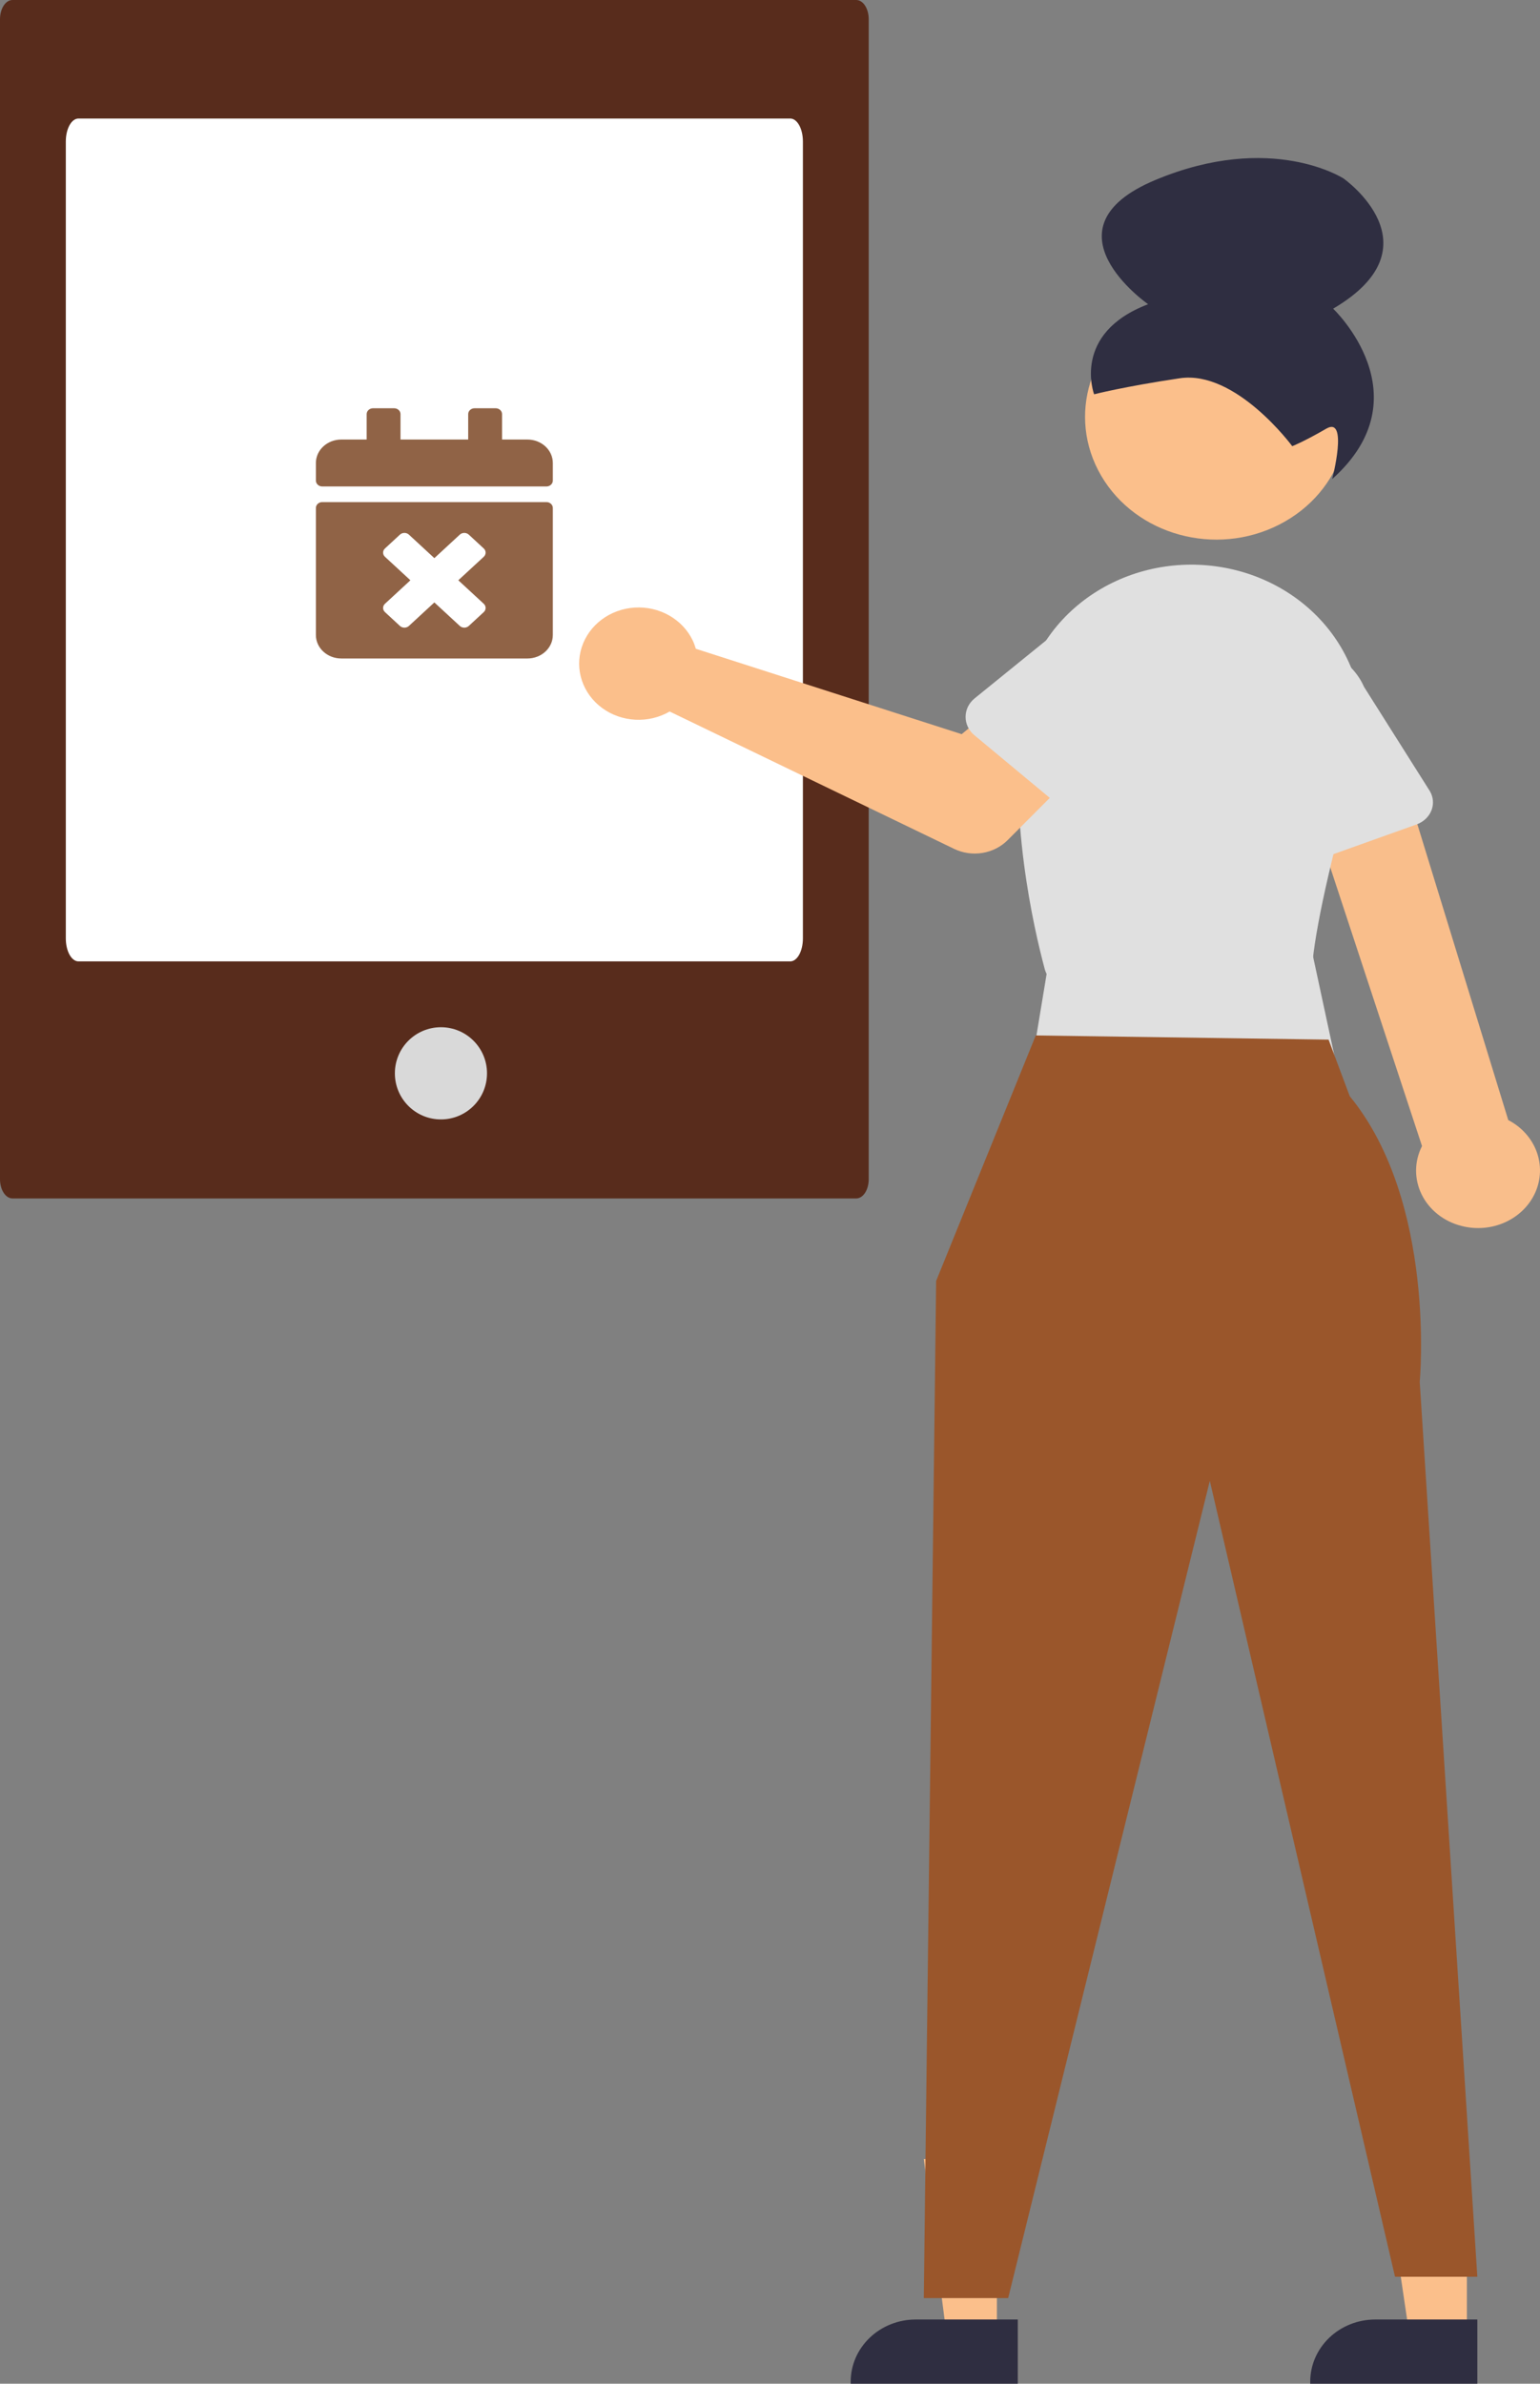 <svg width="117" height="181" viewBox="0 0 117 181" fill="none" xmlns="http://www.w3.org/2000/svg">
<rect x="0" y="0" width="117" height="181" fill="#808080" stroke="none"/>
<path d="M65.053 91H0.947C0.696 91 0.455 90.846 0.278 90.573C0.1 90.3 0 89.929 0 89.543V1.457C0 1.071 0.1 0.7 0.278 0.427C0.455 0.154 0.696 0 0.947 0H65.053C65.304 0 65.545 0.154 65.722 0.427C65.9 0.7 66 1.071 66 1.457V89.543C66 89.929 65.9 90.3 65.722 90.573C65.545 90.846 65.304 91 65.053 91Z" fill="#4D1602" fill-opacity="0.79"/>
<path d="M60.042 73H5.958C5.704 72.999 5.46 72.816 5.281 72.49C5.101 72.163 5 71.721 5 71.259V10.741C5 10.279 5.101 9.837 5.281 9.51C5.46 9.184 5.704 9.001 5.958 9H60.042C60.296 9.001 60.539 9.184 60.719 9.51C60.899 9.837 61 10.279 61 10.741V71.259C61 71.721 60.899 72.163 60.719 72.49C60.539 72.816 60.296 72.999 60.042 73Z" fill="white"/>
<path d="M111.445 177.75H107.144L105.098 163.938L111.445 163.938L111.445 177.75Z" fill="#FBBF8B"/>
<path d="M112.239 181L99.543 181V180.846C99.544 179.594 100.064 178.393 100.991 177.508C101.918 176.622 103.174 176.125 104.485 176.125L112.239 176.125L112.239 181Z" fill="#2F2E41"/>
<path d="M75.738 177.75H71.975L70.185 163.938L75.739 163.938L75.738 177.75Z" fill="#FBBF8B"/>
<path d="M77.326 181L64.63 181V180.846C64.63 179.594 65.151 178.393 66.078 177.508C67.004 176.622 68.261 176.125 69.572 176.125L77.326 176.125L77.326 181Z" fill="#2F2E41"/>
<path d="M80.626 67.25L78.12 82.391L101.924 82.688L98.792 68.141L80.626 67.25Z" fill="#E0E0E0"/>
<path d="M78.691 78.625L71.123 97.263L70.185 174.5H76.594L91.915 112.444L105.985 172.88H112.239L107.862 104.926C107.862 104.926 109.152 91.286 102.546 83.238L100.938 78.942L78.691 78.625Z" fill="#9A562B"/>
<path d="M111.032 93.088C110.372 92.921 109.76 92.621 109.239 92.21C108.717 91.798 108.298 91.285 108.013 90.707C107.727 90.129 107.581 89.499 107.585 88.862C107.589 88.226 107.743 87.598 108.036 87.023L97.957 56.431L105.37 55.062L114.588 85.049C115.594 85.571 116.358 86.418 116.738 87.43C117.117 88.442 117.084 89.548 116.646 90.539C116.207 91.53 115.394 92.337 114.359 92.807C113.325 93.277 112.141 93.377 111.032 93.088Z" fill="#FBBF8B" fill-opacity="0.98"/>
<path d="M97.531 75.374L81.377 75.082C80.915 75.073 80.469 74.922 80.108 74.653C79.746 74.383 79.489 74.01 79.375 73.59C78.509 70.375 76.604 61.995 77.614 53.648C77.814 52.031 78.357 50.468 79.212 49.052C80.067 47.635 81.216 46.394 82.591 45.401C83.967 44.408 85.54 43.684 87.219 43.272C88.898 42.86 90.649 42.767 92.366 43.001C94.178 43.244 95.915 43.844 97.463 44.761C99.01 45.678 100.333 46.891 101.345 48.322C102.357 49.752 103.036 51.367 103.336 53.06C103.635 54.754 103.55 56.487 103.085 58.148C101.052 65.389 99.903 70.57 99.671 73.547C99.637 73.977 99.454 74.385 99.149 74.709C98.844 75.032 98.435 75.253 97.983 75.337C97.849 75.362 97.713 75.375 97.576 75.375C97.561 75.375 97.546 75.375 97.531 75.374Z" fill="#E0E0E0"/>
<path d="M52.627 48.628C52.724 48.833 52.803 49.045 52.865 49.263L73.062 55.747L76.965 52.526L82.88 57.455L76.558 63.791C76.047 64.303 75.374 64.645 74.641 64.765C73.907 64.885 73.152 64.777 72.489 64.457L50.876 54.027C50.094 54.48 49.185 54.697 48.27 54.65C47.354 54.603 46.476 54.294 45.751 53.764C45.026 53.233 44.489 52.507 44.212 51.681C43.934 50.855 43.929 49.97 44.198 49.141C44.467 48.313 44.996 47.582 45.715 47.044C46.434 46.507 47.31 46.19 48.225 46.134C49.14 46.078 50.051 46.287 50.837 46.732C51.624 47.178 52.248 47.839 52.627 48.628Z" fill="#FBBF8B"/>
<path d="M73.359 54.424C73.361 54.16 73.422 53.899 73.539 53.66C73.656 53.421 73.826 53.208 74.037 53.037L81.414 47.059C82.348 46.041 83.667 45.418 85.084 45.325C86.5 45.231 87.897 45.676 88.969 46.562C90.041 47.447 90.7 48.701 90.802 50.048C90.903 51.395 90.44 52.726 89.512 53.748L84.259 61.531C84.109 61.753 83.91 61.942 83.677 62.084C83.443 62.227 83.18 62.32 82.905 62.357C82.631 62.394 82.351 62.374 82.085 62.299C81.819 62.224 81.573 62.095 81.364 61.922L74.019 55.819C73.81 55.645 73.643 55.431 73.529 55.19C73.415 54.949 73.357 54.688 73.359 54.424Z" fill="#E0E0E0"/>
<path d="M96.633 65.855C96.38 65.734 96.159 65.565 95.985 65.36C95.811 65.154 95.688 64.918 95.624 64.665L93.382 55.843C92.848 54.609 92.875 53.232 93.456 52.016C94.036 50.799 95.124 49.841 96.481 49.352C97.837 48.864 99.352 48.884 100.692 49.409C102.032 49.934 103.088 50.92 103.629 52.152L108.606 60.029C108.748 60.253 108.835 60.503 108.861 60.761C108.887 61.02 108.852 61.28 108.758 61.524C108.663 61.769 108.512 61.992 108.314 62.179C108.116 62.365 107.876 62.511 107.611 62.606L98.283 65.937C98.017 66.032 97.733 66.074 97.448 66.06C97.163 66.046 96.885 65.975 96.633 65.855Z" fill="#E0E0E0"/>
<path d="M97.197 39.831C102.031 37.36 103.807 31.694 101.165 27.174C98.522 22.654 92.462 20.994 87.628 23.464C82.794 25.935 81.018 31.601 83.66 36.121C86.302 40.64 92.363 42.301 97.197 39.831Z" fill="#FBBF8B"/>
<path d="M98.177 33.88C98.177 33.88 93.905 28.083 89.628 28.723C85.352 29.362 83.123 29.94 83.123 29.94C83.123 29.94 81.382 25.318 87.228 23.101C87.228 23.101 78.954 17.356 87.772 13.669C96.59 9.982 102.077 13.555 102.077 13.555C102.077 13.555 109.375 18.688 101.284 23.439C101.284 23.439 108.287 30.055 101.213 36.375C101.213 36.375 102.462 31.563 100.763 32.549C99.065 33.536 98.177 33.88 98.177 33.88Z" fill="#2F2E41"/>
<circle cx="33.5" cy="81.5" r="3.5" fill="#D9D9D9"/>
<path d="M41.518 36.938H24.482C24.217 36.938 24 36.737 24 36.492V35.156C24 34.173 24.864 33.375 25.929 33.375H27.857V31.445C27.857 31.2 28.074 31 28.339 31H29.946C30.212 31 30.429 31.2 30.429 31.445V33.375H35.571V31.445C35.571 31.2 35.788 31 36.054 31H37.661C37.926 31 38.143 31.2 38.143 31.445V33.375H40.071C41.136 33.375 42 34.173 42 35.156V36.492C42 36.737 41.783 36.938 41.518 36.938ZM24.482 38.125H41.518C41.783 38.125 42 38.325 42 38.57V48.219C42 49.202 41.136 50 40.071 50H25.929C24.864 50 24 49.202 24 48.219V38.57C24 38.325 24.217 38.125 24.482 38.125ZM34.82 44.062L36.753 42.278C36.941 42.103 36.941 41.821 36.753 41.647L35.616 40.596C35.427 40.422 35.121 40.422 34.933 40.596L33 42.381L31.067 40.596C30.879 40.422 30.573 40.422 30.384 40.596L29.247 41.647C29.058 41.821 29.058 42.103 29.247 42.278L31.18 44.062L29.247 45.847C29.058 46.022 29.058 46.304 29.247 46.478L30.384 47.529C30.573 47.703 30.879 47.703 31.067 47.529L33 45.744L34.933 47.529C35.121 47.703 35.427 47.703 35.616 47.529L36.753 46.478C36.941 46.304 36.941 46.022 36.753 45.847L34.82 44.062Z" fill="#906346"/>
</svg>
